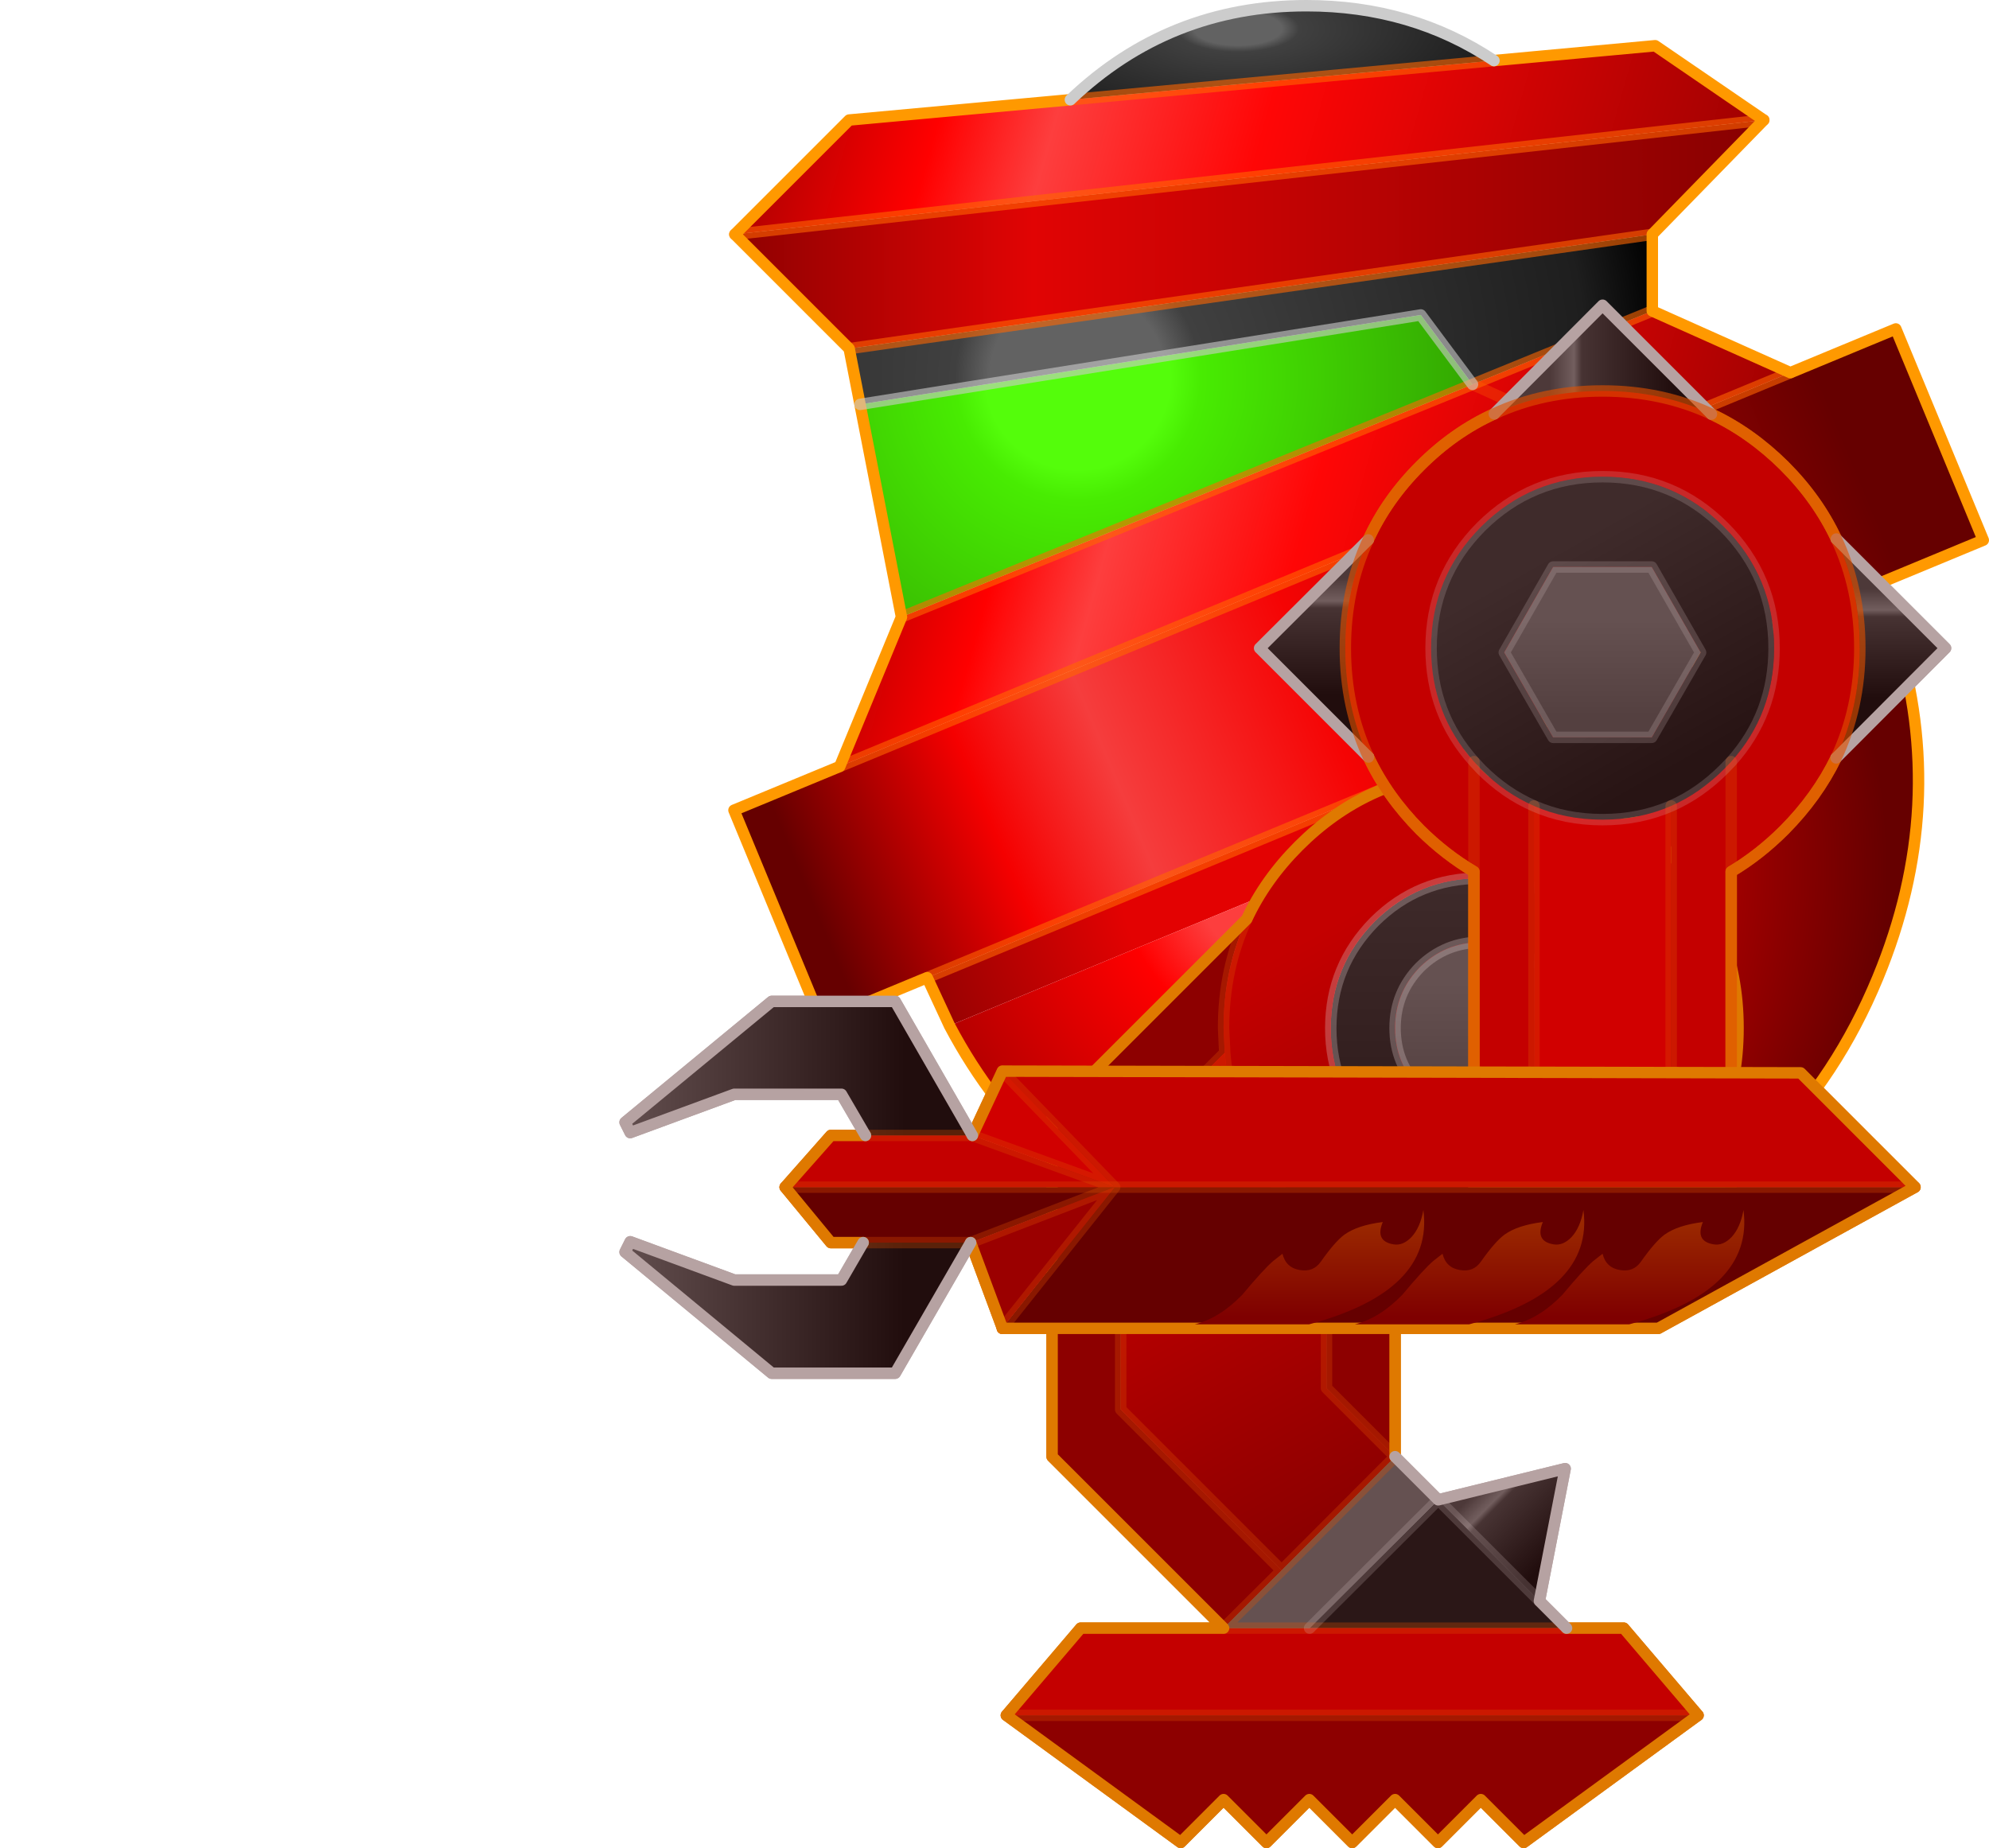 <?xml version="1.0" encoding="UTF-8" standalone="no"?>
<svg xmlns:ffdec="https://www.free-decompiler.com/flash" xmlns:xlink="http://www.w3.org/1999/xlink" ffdec:objectType="frame" height="323.35px" width="347.95px" xmlns="http://www.w3.org/2000/svg">
  <g transform="matrix(1.0, 0.0, 0.0, 1.0, 237.7, 160.6)">
    <use ffdec:characterId="1748" ffdec:characterName="library_fla.enemymecharm_238" height="226.2" id="arm_rt" transform="matrix(1.0, 0.0, 0.0, 1.0, -237.7, -133.45)" width="346.6" xlink:href="#sprite0"/>
    <use ffdec:characterId="1750" height="189.5" id="leg_rt" transform="matrix(1.0, 0.0, 0.0, 1.0, -62.65, -26.75)" width="130.0" xlink:href="#sprite4"/>
    <use ffdec:characterId="1752" height="227.9" id="head" transform="matrix(1.0, 0.0, 0.0, 1.0, -110.3, -160.6)" width="220.55" xlink:href="#sprite5"/>
    <use ffdec:characterId="1750" height="189.5" id="leg_lt" transform="matrix(1.0, 0.0, 0.0, 1.0, -62.65, -26.75)" width="130.0" xlink:href="#sprite4"/>
    <use ffdec:characterId="1748" ffdec:characterName="library_fla.enemymecharm_238" height="226.2" id="arm_lt" transform="matrix(1.0, 0.0, 0.0, 1.0, -237.7, -133.45)" width="346.6" xlink:href="#sprite0"/>
  </g>
  <defs>
    <g id="sprite0" transform="matrix(1.0, 0.0, 0.0, 1.0, 280.0, 86.2)">
      <use ffdec:characterId="1739" height="157.0" transform="matrix(1.0, 0.0, 0.0, 1.0, -60.65, -60.95)" width="122.0" xlink:href="#sprite1"/>
      <use ffdec:characterId="1741" height="67.05" transform="matrix(1.0, 0.0, 0.0, 1.0, -171.65, 60.85)" width="227.65" xlink:href="#sprite2"/>
      <use ffdec:characterId="1742" height="0.0" id="punch" transform="matrix(1.0, 0.0, 0.0, 1.0, -224.95, 62.0)" width="0.0" xlink:href="#sprite3"/>
    </g>
    <g id="sprite1" transform="matrix(1.0, 0.0, 0.0, 1.0, 61.0, 61.0)">
      <use ffdec:characterId="1738" height="157.0" transform="matrix(1.0, 0.0, 0.0, 1.0, -61.0, -61.0)" width="122.0" xlink:href="#shape0"/>
    </g>
    <g id="shape0" transform="matrix(1.0, 0.0, 0.0, 1.0, 61.0, 61.0)">
      <path d="M-12.0 27.6 Q-6.55 30.0 0.0 30.0 6.5 30.0 12.0 27.6 L12.0 95.0 -12.0 95.0 -12.0 27.6" fill="#d10000" fill-rule="evenodd" stroke="none"/>
      <path d="M22.5 19.85 Q30.0 11.5 30.0 0.0 30.0 -12.45 21.2 -21.25 12.45 -30.0 0.0 -30.0 -12.45 -30.0 -21.25 -21.25 -30.0 -12.45 -30.0 0.0 -30.0 11.5 -22.5 19.85 L-22.5 39.1 -22.5 19.85 -21.25 21.2 Q-17.05 25.4 -12.0 27.6 L-12.0 95.0 -22.5 95.0 -22.5 39.1 Q-27.5 36.15 -31.9 31.8 -37.7 25.95 -40.95 19.05 -45.0 10.35 -45.0 0.0 -45.0 -10.35 -41.0 -18.95 -37.8 -26.0 -31.9 -31.9 -26.0 -37.8 -18.95 -41.0 -10.35 -45.0 0.0 -45.0 10.35 -45.0 19.05 -40.95 25.95 -37.7 31.8 -31.9 37.65 -26.05 40.9 -19.1 45.0 -10.4 45.0 0.0 45.0 10.45 40.85 19.2 37.55 26.0 31.8 31.8 27.45 36.15 22.5 39.1 L22.5 19.85 22.5 39.1 22.5 95.0 12.0 95.0 12.0 27.6 Q17.0 25.4 21.2 21.2 L22.5 19.85" fill="#c40000" fill-rule="evenodd" stroke="none"/>
      <path d="M-22.5 19.85 Q-30.0 11.5 -30.0 0.0 -30.0 -12.45 -21.25 -21.25 -12.45 -30.0 0.0 -30.0 12.45 -30.0 21.2 -21.25 30.0 -12.45 30.0 0.0 30.0 11.5 22.5 19.85 L21.2 21.2 Q17.0 25.4 12.0 27.6 6.5 30.0 0.0 30.0 -6.55 30.0 -12.0 27.6 -17.05 25.4 -21.25 21.2 L-22.5 19.85 M8.6 15.6 L17.15 0.75 8.6 -14.2 -8.65 -14.2 -17.2 0.75 -8.65 15.6 8.6 15.6" fill="url(#gradient0)" fill-rule="evenodd" stroke="none"/>
      <path d="M8.6 15.6 L-8.65 15.6 -17.2 0.75 -8.65 -14.2 8.6 -14.2 17.15 0.75 8.6 15.6" fill="url(#gradient1)" fill-rule="evenodd" stroke="none"/>
      <path d="M40.85 19.2 Q45.0 10.45 45.0 0.0 45.0 -10.4 40.9 -19.1 L60.0 0.0 40.85 19.2" fill="url(#gradient2)" fill-rule="evenodd" stroke="none"/>
      <path d="M19.05 -40.95 Q10.35 -45.0 0.0 -45.0 -10.35 -45.0 -18.95 -41.0 L0.0 -60.0 19.05 -40.95" fill="url(#gradient3)" fill-rule="evenodd" stroke="none"/>
      <path d="M-41.0 -18.95 Q-45.0 -10.35 -45.0 0.0 -45.0 10.35 -40.95 19.05 L-60.0 0.0 -41.0 -18.95" fill="url(#gradient4)" fill-rule="evenodd" stroke="none"/>
      <path d="M22.5 19.85 L22.5 39.1 M-22.5 39.1 L-22.5 19.85 M12.0 27.6 L12.0 95.0 M-12.0 27.6 L-12.0 95.0" fill="none" stroke="#df5100" stroke-linecap="round" stroke-linejoin="round" stroke-opacity="0.302" stroke-width="2.0"/>
      <path d="M-22.5 19.85 Q-30.0 11.5 -30.0 0.0 -30.0 -12.45 -21.25 -21.25 -12.45 -30.0 0.0 -30.0 12.45 -30.0 21.2 -21.25 30.0 -12.45 30.0 0.0 30.0 11.5 22.5 19.85 L21.2 21.2 Q17.0 25.4 12.0 27.6 6.5 30.0 0.0 30.0 -6.55 30.0 -12.0 27.6 -17.05 25.4 -21.25 21.2 L-22.5 19.85 M8.6 15.6 L-8.65 15.6 -17.2 0.75 -8.65 -14.2 8.6 -14.2 17.15 0.75 8.6 15.6" fill="none" stroke="#dfcbcb" stroke-linecap="round" stroke-linejoin="round" stroke-opacity="0.2" stroke-width="2.0"/>
      <path d="M22.5 39.1 Q27.45 36.15 31.8 31.8 37.55 26.0 40.85 19.2 M40.9 -19.1 Q37.65 -26.05 31.8 -31.9 25.95 -37.7 19.05 -40.95 M-18.95 -41.0 Q-26.0 -37.8 -31.9 -31.9 -37.8 -26.0 -41.0 -18.95 M-40.95 19.05 Q-37.7 25.95 -31.9 31.8 -27.5 36.15 -22.5 39.1 L-22.5 95.0 -12.0 95.0 12.0 95.0 22.5 95.0 22.5 39.1" fill="none" stroke="#df7900" stroke-linecap="round" stroke-linejoin="round" stroke-width="2.0"/>
      <path d="M19.05 -40.95 L0.0 -60.0 -18.95 -41.0 M40.85 19.2 L60.0 0.0 40.9 -19.1 M-41.0 -18.95 L-60.0 0.0 -40.95 19.05" fill="none" stroke="#b6a2a2" stroke-linecap="round" stroke-linejoin="round" stroke-width="2.0"/>
      <path d="M22.5 95.0 L22.5 39.1 Q27.45 36.15 31.8 31.8 37.55 26.0 40.85 19.2 45.0 10.45 45.0 0.0 45.0 -10.4 40.9 -19.1 37.65 -26.05 31.8 -31.9 25.95 -37.7 19.05 -40.95 10.35 -45.0 0.0 -45.0 -10.35 -45.0 -18.95 -41.0 -26.0 -37.8 -31.9 -31.9 -37.8 -26.0 -41.0 -18.95 -45.0 -10.35 -45.0 0.0 -45.0 10.35 -40.95 19.05 -37.7 25.95 -31.9 31.8 -27.5 36.15 -22.5 39.1 L-22.5 95.0" fill="none" stroke="#df5100" stroke-linecap="round" stroke-linejoin="round" stroke-opacity="0.612" stroke-width="2.0"/>
    </g>
    <linearGradient gradientTransform="matrix(0.016, 0.027, -0.032, 0.018, -0.5, -0.8)" gradientUnits="userSpaceOnUse" id="gradient0" spreadMethod="pad" x1="-819.2" x2="819.2">
      <stop offset="0.149" stop-color="#3f2b2b"/>
      <stop offset="1.0" stop-color="#281414"/>
    </linearGradient>
    <linearGradient gradientTransform="matrix(0.0, 0.012, -0.021, 0.0, 0.0, 2.0)" gradientUnits="userSpaceOnUse" id="gradient1" spreadMethod="pad" x1="-819.2" x2="819.2">
      <stop offset="0.149" stop-color="#655151"/>
      <stop offset="1.0" stop-color="#544040"/>
    </linearGradient>
    <linearGradient gradientTransform="matrix(0.0, 0.014, -0.012, 0.0, 50.45, 1.1)" gradientUnits="userSpaceOnUse" id="gradient2" spreadMethod="pad" x1="-819.2" x2="819.2">
      <stop offset="0.0" stop-color="#4d3939"/>
      <stop offset="0.161" stop-color="#725e5e"/>
      <stop offset="0.212" stop-color="#473333"/>
      <stop offset="0.831" stop-color="#210d0d"/>
    </linearGradient>
    <linearGradient gradientTransform="matrix(0.016, 0.0, 0.0, 0.012, 3.9, -50.5)" gradientUnits="userSpaceOnUse" id="gradient3" spreadMethod="pad" x1="-819.2" x2="819.2">
      <stop offset="0.0" stop-color="#4d3939"/>
      <stop offset="0.161" stop-color="#725e5e"/>
      <stop offset="0.212" stop-color="#473333"/>
      <stop offset="0.831" stop-color="#210d0d"/>
    </linearGradient>
    <linearGradient gradientTransform="matrix(0.0, 0.015, -0.012, 0.0, -50.45, 0.05)" gradientUnits="userSpaceOnUse" id="gradient4" spreadMethod="pad" x1="-819.2" x2="819.2">
      <stop offset="0.0" stop-color="#4d3939"/>
      <stop offset="0.161" stop-color="#725e5e"/>
      <stop offset="0.212" stop-color="#473333"/>
      <stop offset="0.831" stop-color="#210d0d"/>
    </linearGradient>
    <g id="sprite2" transform="matrix(1.0, 0.0, 0.0, 1.0, 106.65, 33.5)">
      <use ffdec:characterId="1740" height="67.05" transform="matrix(1.0, 0.0, 0.0, 1.0, -106.65, -33.5)" width="227.65" xlink:href="#shape1"/>
    </g>
    <g id="shape1" transform="matrix(1.0, 0.0, 0.0, 1.0, 106.65, 33.5)">
      <path d="M-39.65 24.7 L-39.65 24.65 -39.65 24.7" fill="#140000" fill-rule="evenodd" stroke="none"/>
      <path d="M120.0 0.0 L75.1 24.7 -39.65 24.7 -39.65 24.65 -20.0 0.0 -45.2 9.7 -64.0 9.7 -69.65 9.7 -77.65 0.0 -20.0 0.0 120.0 0.0" fill="#650000" fill-rule="evenodd" stroke="none"/>
      <path d="M-39.65 -20.3 L100.0 -20.0 120.0 0.0 -20.0 0.0 -77.65 0.0 -69.65 -9.05 -63.6 -9.05 -44.9 -9.05 -20.0 0.0 -39.65 -20.3" fill="#c40000" fill-rule="evenodd" stroke="none"/>
      <path d="M-39.65 24.65 L-45.2 9.7 -20.0 0.0 -39.65 24.65" fill="#9b0000" fill-rule="evenodd" stroke="none"/>
      <path d="M-44.9 -9.05 L-39.65 -20.3 -20.0 0.0 -44.9 -9.05" fill="#d10000" fill-rule="evenodd" stroke="none"/>
      <path d="M-63.6 -9.05 L-67.8 -16.25 -86.55 -16.25 -104.75 -9.55 -105.65 -11.35 -80.0 -32.5 -58.4 -32.5 -44.9 -9.05 -63.6 -9.05" fill="url(#gradient5)" fill-rule="evenodd" stroke="none"/>
      <path d="M-45.2 9.7 L-58.4 32.55 -80.0 32.55 -105.65 11.35 -104.75 9.55 -86.55 16.25 -67.8 16.25 -64.0 9.7 -45.2 9.7" fill="url(#gradient6)" fill-rule="evenodd" stroke="none"/>
      <path d="M-63.6 -9.05 L-44.9 -9.05 M-45.2 9.7 L-64.0 9.7 M-20.0 0.0 L-77.65 0.0 M-20.0 0.0 L120.0 0.0" fill="none" stroke="#df5100" stroke-linecap="round" stroke-linejoin="round" stroke-opacity="0.302" stroke-width="2.0"/>
      <path d="M-39.65 24.65 L-20.0 0.0 -45.2 9.7 M-44.9 -9.05 L-20.0 0.0 -39.65 -20.3" fill="none" stroke="#df5100" stroke-linecap="round" stroke-linejoin="round" stroke-opacity="0.302" stroke-width="2.0"/>
      <path d="M-39.65 24.65 L-39.65 24.7" fill="none" stroke="#df5100" stroke-linecap="round" stroke-linejoin="round" stroke-opacity="0.6" stroke-width="2.0"/>
      <path d="M-44.9 -9.05 L-39.65 -20.3 100.0 -20.0 120.0 0.0 75.1 24.7 -39.65 24.7 -39.65 24.65 -45.2 9.7 M-64.0 9.7 L-69.65 9.7 -77.65 0.0 -69.65 -9.05 -63.6 -9.05" fill="none" stroke="#df7900" stroke-linecap="round" stroke-linejoin="round" stroke-width="2.0"/>
      <path d="M-63.6 -9.05 L-67.8 -16.25 -86.55 -16.25 -104.75 -9.55 -105.65 -11.35 -80.0 -32.5 -58.4 -32.5 -44.9 -9.05 M-45.2 9.7 L-58.4 32.55 -80.0 32.55 -105.65 11.35 -104.75 9.55 -86.55 16.25 -67.8 16.25 -64.0 9.7" fill="none" stroke="#b6a2a2" stroke-linecap="round" stroke-linejoin="round" stroke-width="2.0"/>
      <path d="M87.9 8.75 Q89.45 7.1 90.0 4.0 91.85 18.15 70.0 24.0 L50.0 24.0 Q54.3 22.95 58.3 18.85 62.1 14.3 63.75 12.9 L65.35 11.65 Q65.95 14.1 68.4 14.5 70.75 14.9 72.05 13.05 74.55 9.5 76.2 8.3 78.5 6.65 82.9 6.1 81.5 9.45 84.75 10.0 86.4 10.3 87.9 8.75 M59.9 8.75 Q61.45 7.1 62.0 4.0 63.85 18.15 42.0 24.0 L22.0 24.0 Q26.3 22.95 30.3 18.85 34.1 14.3 35.75 12.9 L37.35 11.65 Q37.95 14.1 40.4 14.5 42.75 14.9 44.05 13.05 46.55 9.5 48.2 8.3 50.5 6.65 54.9 6.1 53.5 9.45 56.75 10.0 58.4 10.3 59.9 8.75 M34.0 4.0 Q35.85 18.15 14.0 24.0 L-6.0 24.0 Q-1.7 22.95 2.3 18.85 6.1 14.3 7.75 12.9 L9.35 11.65 Q9.95 14.1 12.4 14.5 14.75 14.9 16.05 13.05 18.55 9.5 20.2 8.3 22.5 6.65 26.9 6.1 25.5 9.45 28.75 10.0 30.4 10.3 31.9 8.75 33.45 7.1 34.0 4.0" fill="url(#gradient7)" fill-rule="evenodd" stroke="none"/>
    </g>
    <linearGradient gradientTransform="matrix(0.037, 0.0, 0.0, 0.014, -75.3, -20.8)" gradientUnits="userSpaceOnUse" id="gradient5" spreadMethod="pad" x1="-819.2" x2="819.2">
      <stop offset="0.0" stop-color="#624e4e"/>
      <stop offset="0.808" stop-color="#210d0d"/>
    </linearGradient>
    <linearGradient gradientTransform="matrix(0.037, 0.0, 0.0, 0.014, -75.45, 21.05)" gradientUnits="userSpaceOnUse" id="gradient6" spreadMethod="pad" x1="-819.2" x2="819.2">
      <stop offset="0.0" stop-color="#624e4e"/>
      <stop offset="0.808" stop-color="#210d0d"/>
    </linearGradient>
    <linearGradient gradientTransform="matrix(0.0, -0.01, 0.059, 0.0, 42.05, 14.5)" gradientUnits="userSpaceOnUse" id="gradient7" spreadMethod="pad" x1="-819.2" x2="819.2">
      <stop offset="0.0" stop-color="#7f0000"/>
      <stop offset="1.0" stop-color="#9a2800"/>
    </linearGradient>
    <g id="sprite4" transform="matrix(1.0, 0.0, 0.0, 1.0, 82.0, 46.25)">
      <use ffdec:characterId="1749" height="189.5" transform="matrix(1.0, 0.0, 0.0, 1.0, -82.0, -46.25)" width="130.0" xlink:href="#shape2"/>
    </g>
    <g id="shape2" transform="matrix(1.0, 0.0, 0.0, 1.0, 82.0, 46.25)">
      <path d="M12.25 100.0 L17.0 104.75 -27.95 104.75 -5.45 82.3 12.25 100.0" fill="#2b1717" fill-rule="evenodd" stroke="none"/>
      <path d="M17.0 104.75 L27.0 104.75 40.0 120.0 -81.0 120.0 -68.0 104.75 -43.0 104.75 -27.95 104.75 17.0 104.75" fill="#c40000" fill-rule="evenodd" stroke="none"/>
      <path d="M17.0 -0.25 Q17.0 6.0 12.6 10.35 8.25 14.75 2.0 14.75 -4.2 14.75 -8.65 10.35 -13.0 6.0 -13.0 -0.25 -13.0 -6.45 -8.65 -10.9 -4.2 -15.25 2.0 -15.25 8.25 -15.25 12.6 -10.9 17.0 -6.45 17.0 -0.25" fill="url(#gradient8)" fill-rule="evenodd" stroke="none"/>
      <path d="M28.25 -0.2 Q28.25 10.65 20.5 18.3 12.9 26.0 2.0 26.05 -8.9 26.0 -16.6 18.3 -24.25 10.65 -24.25 -0.2 -24.25 -11.1 -16.6 -18.85 -8.9 -26.5 2.0 -26.45 12.9 -26.5 20.5 -18.85 28.25 -11.1 28.25 -0.2 M17.0 -0.25 Q17.0 -6.45 12.6 -10.9 8.25 -15.25 2.0 -15.25 -4.2 -15.25 -8.65 -10.9 -13.0 -6.45 -13.0 -0.25 -13.0 6.0 -8.65 10.35 -4.2 14.75 2.0 14.75 8.25 14.75 12.6 10.35 17.0 6.0 17.0 -0.25" fill="url(#gradient9)" fill-rule="evenodd" stroke="none"/>
      <path d="M28.25 -0.2 Q28.25 -11.1 20.5 -18.85 12.9 -26.5 2.0 -26.45 -8.9 -26.5 -16.6 -18.85 -24.25 -11.1 -24.25 -0.2 -24.25 10.65 -16.6 18.3 -8.9 26.0 2.0 26.05 12.9 26.0 20.5 18.3 28.25 10.65 28.25 -0.2 M-38.95 -19.3 Q-35.7 -26.25 -29.85 -32.1 -24.0 -37.95 -17.05 -41.2 -8.35 -45.25 2.0 -45.25 20.7 -45.25 33.8 -32.1 47.0 -18.9 47.0 -0.25 47.0 18.45 33.8 31.55 20.7 44.75 2.0 44.75 -6.0 44.75 -13.0 42.35 -19.4 40.1 -25.0 35.85 L-29.85 31.55 Q-41.45 20.0 -42.8 4.1 L-43.0 -0.25 Q-43.0 -10.6 -38.95 -19.3" fill="url(#gradient10)" fill-rule="evenodd" stroke="none"/>
      <path d="M-13.0 42.35 L-13.0 74.75 -25.0 62.75 -25.0 35.85 Q-19.4 40.1 -13.0 42.35 M40.0 120.0 L9.5 142.25 2.0 134.75 -5.5 142.25 -13.0 134.75 -20.5 142.25 -28.0 134.75 -35.5 142.25 -43.0 134.75 -50.5 142.25 -81.0 120.0 40.0 120.0 M-43.0 104.75 L-73.0 74.75 -73.0 14.75 -38.95 -19.3 Q-43.0 -10.6 -43.0 -0.25 L-42.8 4.1 -61.0 22.25 -61.0 66.5 -32.85 94.65 -43.0 104.75" fill="#8d0000" fill-rule="evenodd" stroke="none"/>
      <path d="M-42.8 4.1 Q-41.45 20.0 -29.85 31.55 L-25.0 35.85 -25.0 62.75 -13.0 74.75 -32.85 94.65 -61.0 66.5 -61.0 22.25 -42.8 4.1" fill="url(#gradient11)" fill-rule="evenodd" stroke="none"/>
      <path d="M-13.0 74.75 L-5.45 82.3 -27.95 104.75 -43.0 104.75 -32.85 94.65 -13.0 74.75" fill="#655151" fill-rule="evenodd" stroke="none"/>
      <path d="M-5.45 82.3 L16.75 76.85 12.25 100.0 -5.45 82.3" fill="url(#gradient12)" fill-rule="evenodd" stroke="none"/>
      <path d="M28.25 -0.2 Q28.25 10.65 20.5 18.3 12.9 26.0 2.0 26.05 -8.9 26.0 -16.6 18.3 -24.25 10.65 -24.25 -0.2 -24.25 -11.1 -16.6 -18.85 -8.9 -26.5 2.0 -26.45 12.9 -26.5 20.5 -18.85 28.25 -11.1 28.25 -0.2 M17.0 -0.25 Q17.0 6.0 12.6 10.35 8.25 14.75 2.0 14.75 -4.2 14.75 -8.65 10.35 -13.0 6.0 -13.0 -0.25 -13.0 -6.45 -8.65 -10.9 -4.2 -15.25 2.0 -15.25 8.25 -15.25 12.6 -10.9 17.0 -6.45 17.0 -0.25" fill="none" stroke="#dfcbcb" stroke-linecap="round" stroke-linejoin="round" stroke-opacity="0.302" stroke-width="2.0"/>
      <path d="M-38.95 -19.3 Q-43.0 -10.6 -43.0 -0.25 L-42.8 4.1 Q-41.45 20.0 -29.85 31.55 L-25.0 35.85 Q-19.4 40.1 -13.0 42.35 M-42.8 4.1 L-61.0 22.25 -61.0 66.5 -32.85 94.65 -13.0 74.75 -25.0 62.75 -25.0 35.85 M-43.0 104.75 L-27.95 104.75 17.0 104.75 M-32.85 94.65 L-43.0 104.75 M40.0 120.0 L-81.0 120.0" fill="none" stroke="#df5100" stroke-linecap="round" stroke-linejoin="round" stroke-opacity="0.302" stroke-width="2.0"/>
      <path d="M-38.95 -19.3 Q-35.7 -26.25 -29.85 -32.1 -24.0 -37.95 -17.05 -41.2 -8.35 -45.25 2.0 -45.25 20.7 -45.25 33.8 -32.1 47.0 -18.9 47.0 -0.25 47.0 18.45 33.8 31.55 20.7 44.75 2.0 44.75 -6.0 44.75 -13.0 42.35 L-13.0 74.75 M17.0 104.75 L27.0 104.75 40.0 120.0 9.5 142.25 2.0 134.75 -5.5 142.25 -13.0 134.75 -20.5 142.25 -28.0 134.75 -35.5 142.25 -43.0 134.75 -50.5 142.25 -81.0 120.0 -68.0 104.75 -43.0 104.75 -73.0 74.75 -73.0 14.75 -38.95 -19.3" fill="none" stroke="#df7900" stroke-linecap="round" stroke-linejoin="round" stroke-width="2.0"/>
      <path d="M-27.95 104.75 L-5.45 82.3 12.25 100.0" fill="none" stroke="#dfcbcb" stroke-linecap="round" stroke-linejoin="round" stroke-opacity="0.2" stroke-width="2.0"/>
      <path d="M-13.0 74.75 L-5.45 82.3 16.75 76.85 12.25 100.0 17.0 104.75" fill="none" stroke="#b6a2a2" stroke-linecap="round" stroke-linejoin="round" stroke-width="2.0"/>
    </g>
    <linearGradient gradientTransform="matrix(0.0, 0.015, -0.018, 0.0, 2.0, 0.45)" gradientUnits="userSpaceOnUse" id="gradient8" spreadMethod="pad" x1="-819.2" x2="819.2">
      <stop offset="0.149" stop-color="#655151"/>
      <stop offset="1.0" stop-color="#544040"/>
    </linearGradient>
    <linearGradient gradientTransform="matrix(0.0, 0.047, -0.055, 0.0, 2.0, -0.85)" gradientUnits="userSpaceOnUse" id="gradient9" spreadMethod="pad" x1="-819.2" x2="819.2">
      <stop offset="0.149" stop-color="#3f2b2b"/>
      <stop offset="1.0" stop-color="#281414"/>
    </linearGradient>
    <linearGradient gradientTransform="matrix(0.025, 0.044, -0.048, 0.027, 2.2, 0.2)" gradientUnits="userSpaceOnUse" id="gradient10" spreadMethod="pad" x1="-819.2" x2="819.2">
      <stop offset="0.149" stop-color="#c40000"/>
      <stop offset="1.0" stop-color="#8a0000"/>
    </linearGradient>
    <linearGradient gradientTransform="matrix(0.025, 0.044, -0.025, 0.014, -42.35, 51.95)" gradientUnits="userSpaceOnUse" id="gradient11" spreadMethod="pad" x1="-819.2" x2="819.2">
      <stop offset="0.149" stop-color="#c40000"/>
      <stop offset="1.0" stop-color="#8a0000"/>
    </linearGradient>
    <linearGradient gradientTransform="matrix(0.009, 0.009, -0.008, 0.008, 11.45, 85.35)" gradientUnits="userSpaceOnUse" id="gradient12" spreadMethod="pad" x1="-819.2" x2="819.2">
      <stop offset="0.0" stop-color="#4d3939"/>
      <stop offset="0.161" stop-color="#725e5e"/>
      <stop offset="0.212" stop-color="#473333"/>
      <stop offset="0.831" stop-color="#210d0d"/>
    </linearGradient>
    <g id="sprite5" transform="matrix(1.0, 0.0, 0.0, 1.0, 110.25, 113.95)">
      <use ffdec:characterId="1751" height="227.9" transform="matrix(1.0, 0.0, 0.0, 1.0, -110.25, -113.95)" width="220.55" xlink:href="#shape3"/>
    </g>
    <g id="shape3" transform="matrix(1.0, 0.0, 0.0, 1.0, 110.25, 113.95)">
      <path d="M23.7 -103.35 L51.9 -105.95 70.9 -92.95 -109.1 -72.95 -89.1 -92.95 -50.4 -96.5 23.7 -103.35" fill="url(#gradient13)" fill-rule="evenodd" stroke="none"/>
      <path d="M-109.1 -72.95 L70.9 -92.95 51.4 -72.95 -89.1 -52.95 -109.1 -72.95" fill="url(#gradient14)" fill-rule="evenodd" stroke="none"/>
      <path d="M51.4 -59.55 L75.55 -48.75 55.6 -40.5 44.1 -35.7 -90.75 20.15 -79.95 -6.0 19.95 -46.7 51.4 -59.55 M44.1 -35.7 L19.95 -46.7 44.1 -35.7" fill="url(#gradient15)" fill-rule="evenodd" stroke="none"/>
      <path d="M75.55 -48.75 L94.0 -56.4 109.3 -19.45 90.85 -11.8 70.9 -3.55 59.25 1.3 -74.5 56.7 -75.45 57.1 -76.45 57.5 -93.95 64.75 -109.25 27.8 -90.75 20.15 44.1 -35.7 55.6 -40.5 75.55 -48.75 M55.6 -40.5 L70.9 -3.55 55.6 -40.5" fill="url(#gradient16)" fill-rule="evenodd" stroke="none"/>
      <path d="M-79.95 -6.0 L-87.2 -43.2 10.9 -58.85 19.95 -46.7 -79.95 -6.0" fill="url(#gradient17)" fill-rule="evenodd" stroke="none"/>
      <path d="M90.85 -11.8 L94.0 -3.1 60.35 10.85 59.25 1.3 60.35 10.85 -71.55 65.5 -75.45 57.1 -74.5 56.7 59.25 1.3 70.9 -3.55 90.85 -11.8" fill="url(#gradient18)" fill-rule="evenodd" stroke="none"/>
      <path d="M-74.5 56.7 L-75.45 57.1 -74.5 56.7" fill="url(#gradient19)" fill-rule="evenodd" stroke="none"/>
      <path d="M94.0 -3.1 Q103.3 27.0 90.85 57.1 76.6 91.55 42.15 105.8 26.5 112.25 10.9 112.9 -7.95 113.6 -26.75 105.8 -56.85 93.35 -71.55 65.5 L60.35 10.85 94.0 -3.1 M10.9 112.9 Q19.85 112.2 28.8 105.8 48.6 91.5 56.8 57.15 62.3 34.0 60.35 10.85 62.3 34.0 56.8 57.15 48.6 91.5 28.8 105.8 19.85 112.2 10.9 112.9" fill="url(#gradient20)" fill-rule="evenodd" stroke="none"/>
      <path d="M51.4 -72.95 L51.4 -59.55 19.95 -46.7 10.9 -58.85 -87.2 -43.2 -89.1 -52.95 51.4 -72.95" fill="url(#gradient21)" fill-rule="evenodd" stroke="none"/>
      <path d="M23.7 -103.35 L-50.4 -96.5 Q-33.15 -112.95 -9.1 -112.95 9.3 -112.95 23.7 -103.35" fill="url(#gradient22)" fill-rule="evenodd" stroke="none"/>
      <path d="M23.7 -103.35 L-50.4 -96.5 M-109.1 -72.95 L70.9 -92.95 M55.6 -40.5 L44.1 -35.7 -90.75 20.15 M55.6 -40.5 L75.55 -48.75 M51.4 -59.55 L19.95 -46.7 -79.95 -6.0 M90.85 -11.8 L70.9 -3.55 59.25 1.3 -74.5 56.7 -75.45 57.1 M51.4 -72.95 L-89.1 -52.95" fill="none" stroke="#ff6600" stroke-linecap="round" stroke-linejoin="round" stroke-opacity="0.6" stroke-width="2.0"/>
      <path d="M70.9 -3.55 L55.6 -40.5 M19.95 -46.7 L44.1 -35.7 M59.25 1.3 L60.35 10.85 Q62.3 34.0 56.8 57.15 48.6 91.5 28.8 105.8 19.85 112.2 10.9 112.9" fill="none" stroke="#ff6600" stroke-linecap="round" stroke-linejoin="round" stroke-opacity="0.302" stroke-width="2.0"/>
      <path d="M70.9 -92.95 L51.9 -105.95 23.7 -103.35 M-50.4 -96.5 L-89.1 -92.95 -109.1 -72.95 -89.1 -52.95 -87.2 -43.2 -79.95 -6.0 -90.75 20.15 -109.25 27.8 -93.95 64.75 -76.45 57.5 -75.45 57.1 -71.55 65.5 Q-56.85 93.35 -26.75 105.8 -7.95 113.6 10.9 112.9 26.5 112.25 42.15 105.8 76.6 91.55 90.85 57.1 103.3 27.0 94.0 -3.1 L90.85 -11.8 109.3 -19.45 94.0 -56.4 75.55 -48.75 51.4 -59.55 51.4 -72.95 70.9 -92.95" fill="none" stroke="#ff9900" stroke-linecap="round" stroke-linejoin="round" stroke-width="2.0"/>
      <path d="M23.7 -103.35 Q9.3 -112.95 -9.1 -112.95 -33.15 -112.95 -50.4 -96.5" fill="none" stroke="#cccccc" stroke-linecap="round" stroke-linejoin="round" stroke-width="2.0"/>
      <path d="M19.95 -46.7 L10.9 -58.85 -87.2 -43.2" fill="none" stroke="#cccccc" stroke-linecap="round" stroke-linejoin="round" stroke-opacity="0.6" stroke-width="2.0"/>
    </g>
    <linearGradient gradientTransform="matrix(0.099, 0.027, -0.012, 0.043, -18.15, -86.65)" gradientUnits="userSpaceOnUse" id="gradient13" spreadMethod="pad" x1="-819.2" x2="819.2">
      <stop offset="0.0" stop-color="#b10101"/>
      <stop offset="0.173" stop-color="#ff0000"/>
      <stop offset="0.29" stop-color="#fd3e3e"/>
      <stop offset="0.502" stop-color="#ff0606"/>
      <stop offset="1.0" stop-color="#a00101"/>
    </linearGradient>
    <linearGradient gradientTransform="matrix(0.11, 0.0, 0.0, 0.024, -19.1, -72.95)" gradientUnits="userSpaceOnUse" id="gradient14" spreadMethod="pad" x1="-819.2" x2="819.2">
      <stop offset="0.0" stop-color="#8f0101"/>
      <stop offset="0.29" stop-color="#e10404"/>
      <stop offset="1.0" stop-color="#870101"/>
    </linearGradient>
    <linearGradient gradientTransform="matrix(0.09, 0.024, -0.007, 0.025, -18.8, 10.45)" gradientUnits="userSpaceOnUse" id="gradient15" spreadMethod="pad" x1="-819.2" x2="819.2">
      <stop offset="0.0" stop-color="#b10101"/>
      <stop offset="0.173" stop-color="#ff0000"/>
      <stop offset="0.29" stop-color="#fd3e3e"/>
      <stop offset="0.502" stop-color="#ff0606"/>
      <stop offset="1.0" stop-color="#a00101"/>
    </linearGradient>
    <linearGradient gradientTransform="matrix(0.112, -0.045, 0.01, 0.024, -4.3, 5.95)" gradientUnits="userSpaceOnUse" id="gradient16" spreadMethod="pad" x1="-819.2" x2="819.2">
      <stop offset="0.0" stop-color="#660000"/>
      <stop offset="0.173" stop-color="#f50000"/>
      <stop offset="0.29" stop-color="#f53d3d"/>
      <stop offset="0.486" stop-color="#f50404"/>
      <stop offset="1.0" stop-color="#660000"/>
    </linearGradient>
    <radialGradient cx="0" cy="0" gradientTransform="matrix(0.126, 0.0, 0.0, 0.126, -49.1, -47.95)" gradientUnits="userSpaceOnUse" id="gradient17" r="819.2" spreadMethod="pad">
      <stop offset="0.157" stop-color="#54fd0b"/>
      <stop offset="0.208" stop-color="#48ec02"/>
      <stop offset="1.0" stop-color="#247601"/>
    </radialGradient>
    <radialGradient cx="0" cy="0" gradientTransform="matrix(0.139, 0.0, 0.0, 0.139, -11.1, 38.05)" gradientUnits="userSpaceOnUse" id="gradient18" r="819.2" spreadMethod="pad">
      <stop offset="0.271" stop-color="#e30202"/>
      <stop offset="0.941" stop-color="#430101"/>
    </radialGradient>
    <radialGradient cx="0" cy="0" gradientTransform="matrix(0.139, 0.0, 0.0, 0.139, -11.1, 38.05)" gradientUnits="userSpaceOnUse" id="gradient19" r="819.2" spreadMethod="pad">
      <stop offset="0.157" stop-color="#fd3e3e"/>
      <stop offset="0.271" stop-color="#ff0000"/>
      <stop offset="0.988" stop-color="#660000"/>
    </radialGradient>
    <radialGradient cx="0" cy="0" gradientTransform="matrix(0.139, 0.0, 0.0, 0.139, -11.1, 38.05)" gradientUnits="userSpaceOnUse" id="gradient20" r="819.2" spreadMethod="pad">
      <stop offset="0.157" stop-color="#fd3e3e"/>
      <stop offset="0.271" stop-color="#ff0000"/>
      <stop offset="0.91" stop-color="#660000"/>
    </radialGradient>
    <radialGradient cx="0" cy="0" gradientTransform="matrix(0.126, 0.0, 0.0, 0.126, -49.1, -47.95)" gradientUnits="userSpaceOnUse" id="gradient21" r="819.2" spreadMethod="pad">
      <stop offset="0.149" stop-color="#626262"/>
      <stop offset="0.208" stop-color="#404040"/>
      <stop offset="0.863" stop-color="#1e1e1e"/>
      <stop offset="1.0" stop-color="#000000"/>
    </radialGradient>
    <radialGradient cx="0" cy="0" gradientTransform="matrix(0.0, 0.024, -0.063, 0.0, -21.1, -108.95)" gradientUnits="userSpaceOnUse" id="gradient22" r="819.2" spreadMethod="pad">
      <stop offset="0.149" stop-color="#626262"/>
      <stop offset="0.208" stop-color="#404040"/>
      <stop offset="0.863" stop-color="#1e1e1e"/>
      <stop offset="1.0" stop-color="#000000"/>
    </radialGradient>
  </defs>
</svg>
